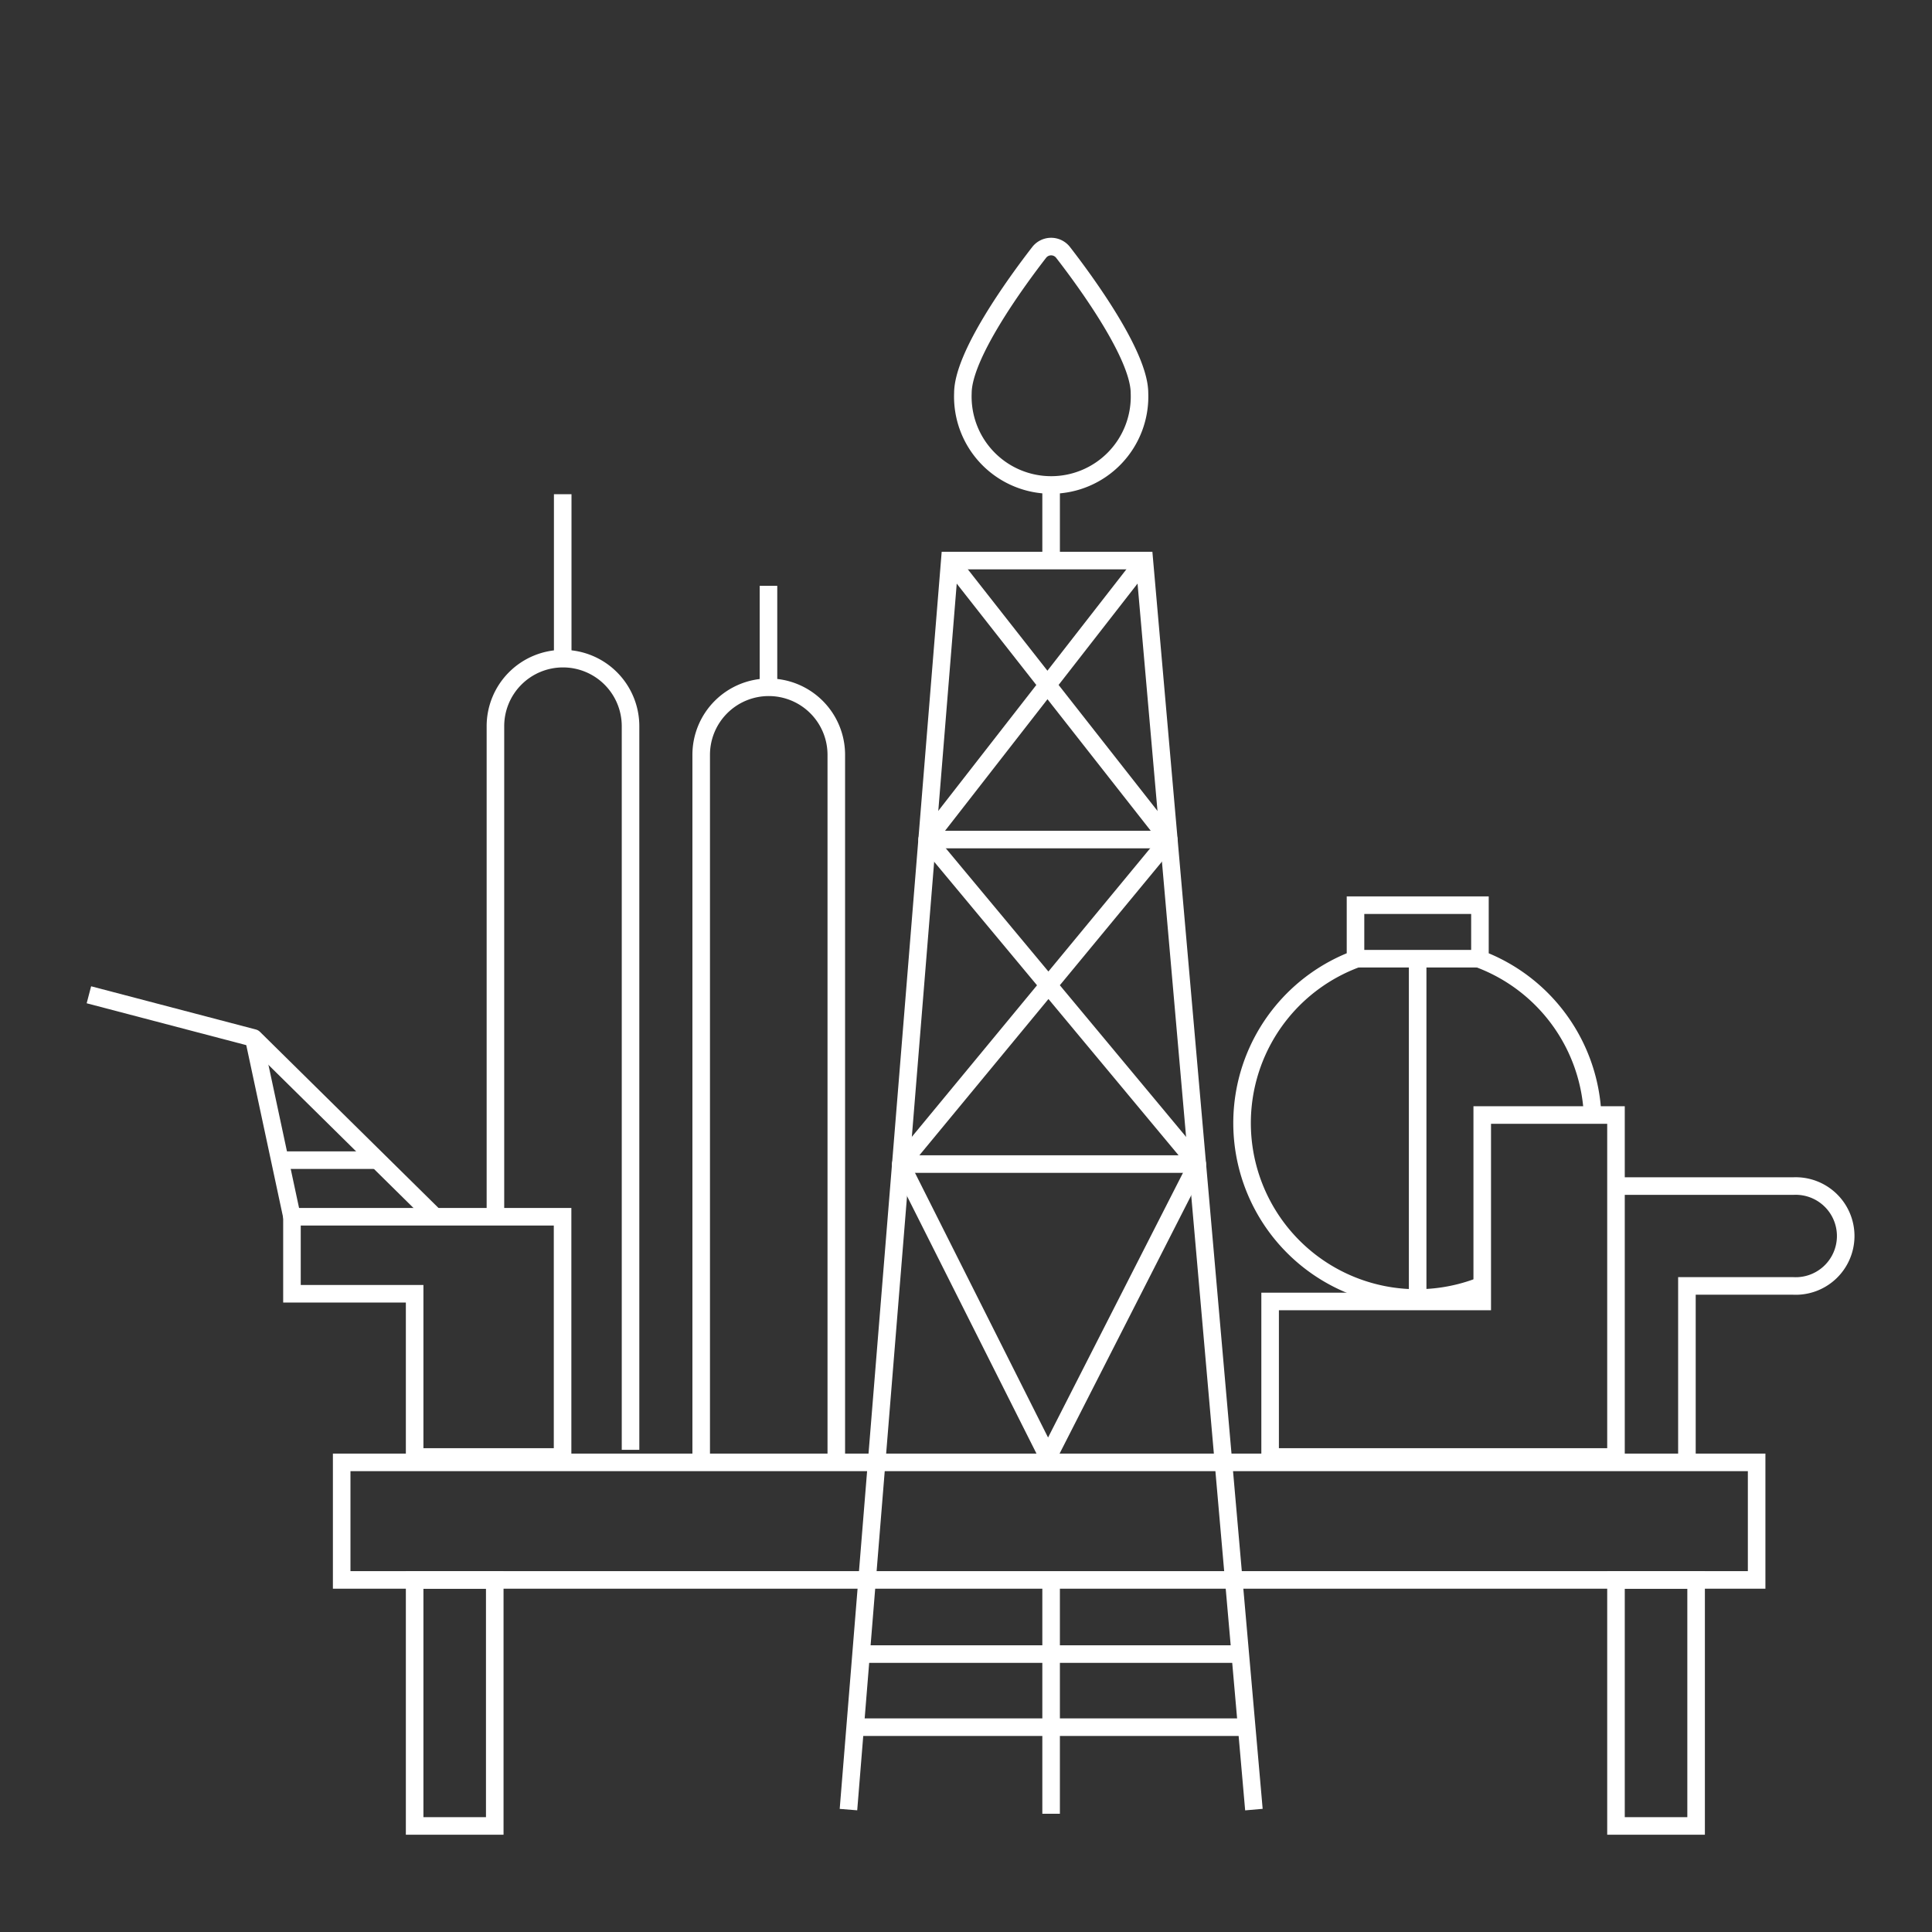 <svg xmlns="http://www.w3.org/2000/svg" viewBox="0 0 143 143"><rect x="0" y="0" width="143" height="143" fill="#333333" stroke="none"/><defs><style>.cls-1,.cls-2,.cls-3{fill:none;}.cls-2,.cls-3{stroke:#fff;stroke-width:1.3px;}.cls-2{stroke-miterlimit:10;}.cls-3{stroke-linejoin:round;}</style></defs><g id="Layer_2" data-name="Layer 2"><g id="_01_main" data-name="01_main"><rect class="cls-1" width="143" height="143"/><polyline class="cls-2" points="62.8 133.94 70.3 41.49 84.7 41.49 92.81 133.94"/><line class="cls-2" x1="77.8" y1="41.49" x2="77.8" y2="35.64"/><polyline class="cls-3" points="84.7 41.49 68.62 62.14 86.51 62.14 70.3 41.49"/><polyline class="cls-3" points="86.51 62.14 66.67 86.16 88.62 86.16 68.62 62.14"/><polyline class="cls-3" points="66.67 86.16 77.57 107.84 88.62 86.16"/><line class="cls-3" x1="77.8" y1="116.94" x2="77.8" y2="134.25"/><line class="cls-3" x1="64.1" y1="122.43" x2="91.48" y2="122.43"/><line class="cls-3" x1="63.55" y1="127.84" x2="92" y2="127.84"/><polyline class="cls-3" points="6.58 73.63 18.78 76.83 32.19 90.06"/><line class="cls-3" x1="18.78" y1="76.83" x2="21.61" y2="90.06"/><line class="cls-3" x1="21.11" y1="85.87" x2="27.94" y2="85.87"/><polygon class="cls-2" points="21.61 90.06 21.61 95.76 30.69 95.76 30.69 107.84 41.64 107.84 41.64 95.76 41.64 90.06 21.61 90.06"/><polygon class="cls-2" points="109.71 82.53 109.71 96.33 94.01 96.33 94.01 107.84 109.71 107.84 113.21 107.84 119.61 107.84 119.61 82.53 109.71 82.53"/><path class="cls-2" d="M117.88,82.56A12.94,12.94,0,0,0,109.54,71V67h-9.21v4a12.95,12.95,0,1,0,9.38,24.14"/><line class="cls-2" x1="100.33" y1="70.96" x2="109.54" y2="70.96"/><line class="cls-2" x1="104.93" y1="70.96" x2="104.93" y2="96.01"/><path class="cls-2" d="M61.9,107.87v-52a5,5,0,0,0-5-5h0a5,5,0,0,0-5,5v52"/><line class="cls-2" x1="56.88" y1="50.91" x2="56.88" y2="43.36"/><path class="cls-2" d="M46.67,107.31V53.75a5,5,0,0,0-5-5h0a5,5,0,0,0-5,5V90.26"/><line class="cls-2" x1="41.65" y1="48.78" x2="41.65" y2="36.58"/><rect class="cls-2" x="25.29" y="108.24" width="104.73" height="8.7"/><rect class="cls-2" x="30.69" y="116.94" width="5.93" height="18.21"/><rect class="cls-2" x="119.61" y="116.94" width="5.93" height="18.21"/><path class="cls-2" d="M120.21,87.79h12.51a3.7,3.7,0,1,1,0,7.39h-7.86v13.06"/><path class="cls-2" d="M78.69,18.69a1.12,1.12,0,0,0-1.78,0C75.12,21,71.27,26.33,71.27,29.1a6.54,6.54,0,1,0,13.07,0C84.34,26.33,80.48,21,78.69,18.69Z"/></g></g></svg>